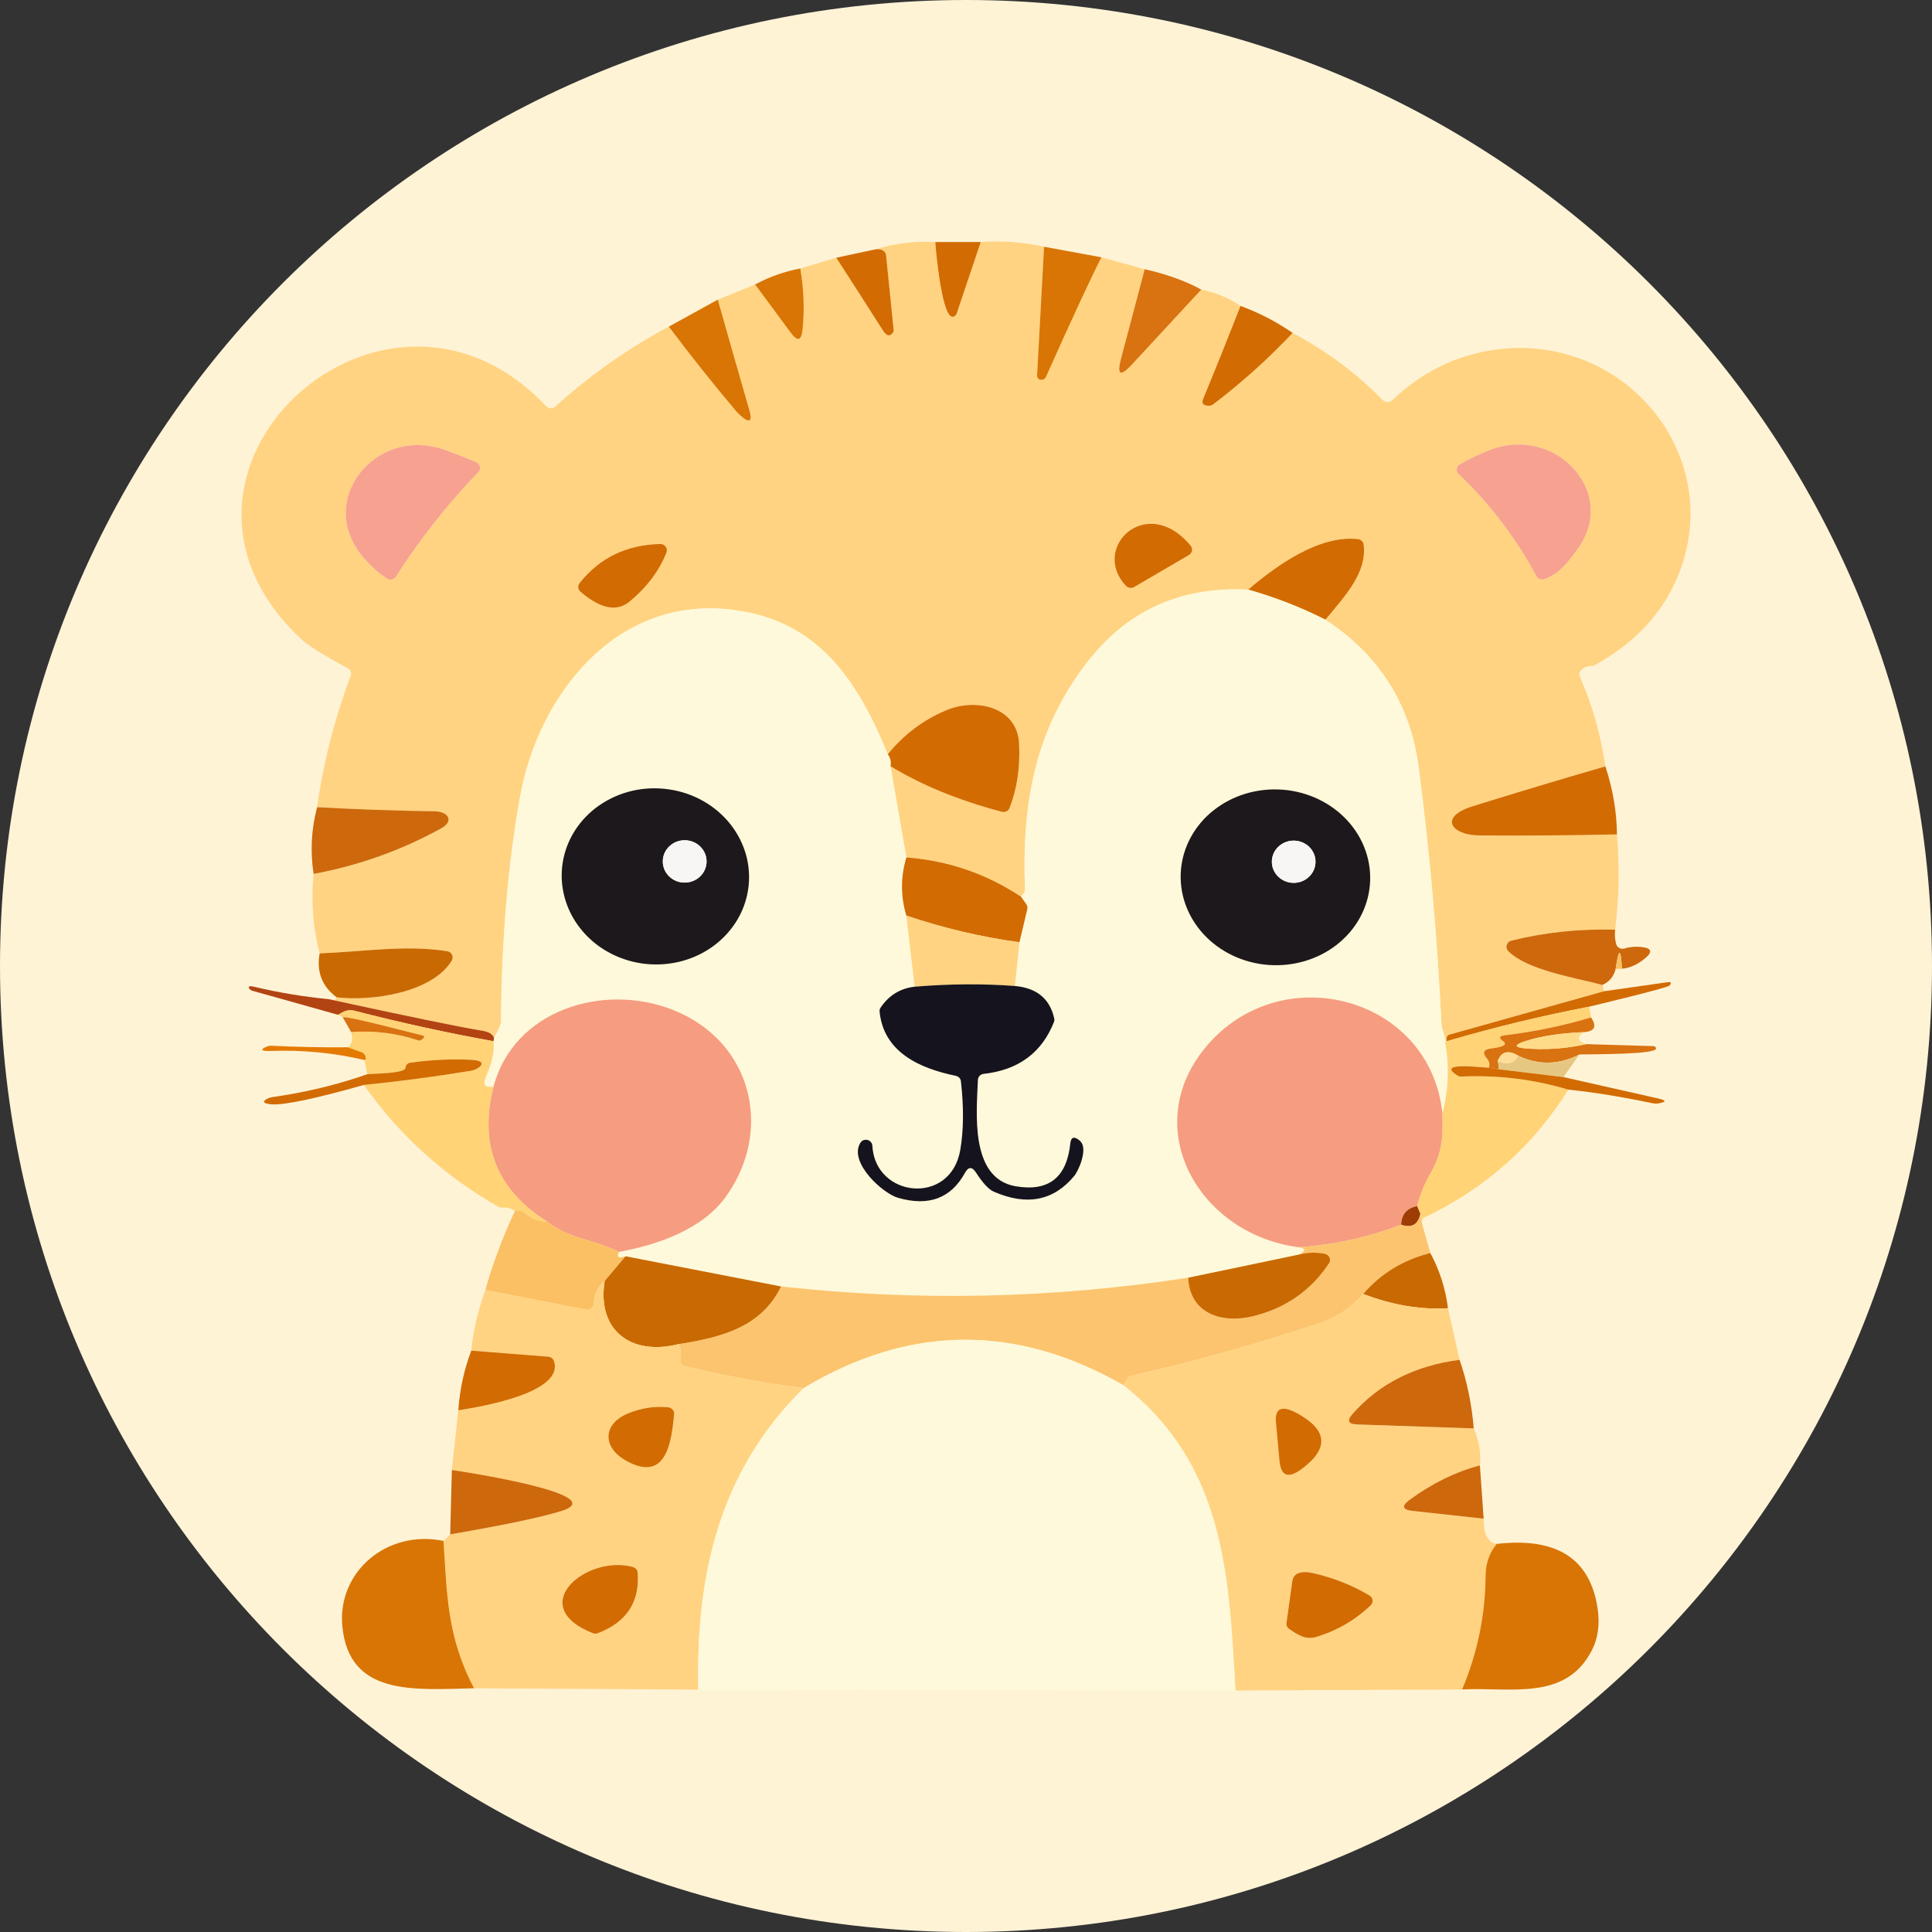 <svg width="32" height="32" viewBox="0 0 32 32" fill="none" xmlns="http://www.w3.org/2000/svg">
<rect x="0" y="0" width="32" height="32" fill="#333333" stroke="none"/>
<path d="M0 16C0 7.163 7.163 0 16 0C24.837 0 32 7.163 32 16C32 24.837 24.837 32 16 32C7.163 32 0 24.837 0 16Z" fill="#FFF3D6"/>
<g clip-path="url(#clip0_55889_43546)">
<path d="M17.293 4.087L17.177 6.221C17.177 6.239 17.183 6.256 17.195 6.269C17.206 6.282 17.223 6.29 17.241 6.291C17.282 6.295 17.313 6.273 17.333 6.226C17.748 5.293 18.052 4.639 18.243 4.262L18.96 4.459L18.568 5.938C18.495 6.214 18.556 6.246 18.752 6.034L19.897 4.796C20.14 4.846 20.356 4.937 20.546 5.067C20.345 5.582 20.139 6.095 19.928 6.607C19.897 6.684 19.93 6.721 20.027 6.72C20.051 6.719 20.074 6.711 20.093 6.698C20.566 6.339 21.005 5.945 21.41 5.514C21.973 5.814 22.471 6.186 22.903 6.628C22.913 6.638 22.925 6.646 22.938 6.652C22.951 6.657 22.965 6.661 22.979 6.661C22.993 6.661 23.007 6.659 23.02 6.654C23.034 6.649 23.046 6.641 23.056 6.631C23.52 6.193 24.046 5.92 24.635 5.813C26.793 5.423 28.548 7.426 27.841 9.413C27.601 10.087 27.127 10.621 26.419 11.015C26.403 11.025 26.385 11.03 26.366 11.03C26.295 11.03 26.237 11.052 26.192 11.096C26.177 11.111 26.166 11.13 26.162 11.15C26.158 11.17 26.161 11.191 26.169 11.21C26.377 11.69 26.517 12.184 26.59 12.694C25.854 12.906 25.12 13.126 24.388 13.355C23.819 13.534 24.041 13.834 24.499 13.837C25.257 13.843 26.018 13.837 26.782 13.82C26.826 14.362 26.816 14.888 26.752 15.399C26.162 15.382 25.589 15.442 25.032 15.58C25.014 15.585 24.997 15.594 24.984 15.606C24.971 15.619 24.961 15.635 24.956 15.652C24.951 15.67 24.95 15.689 24.955 15.706C24.959 15.724 24.969 15.741 24.982 15.754C25.303 16.074 26.1 16.194 26.541 16.314L26.568 16.418L24.009 17.136C23.994 17.14 23.98 17.15 23.971 17.163C23.962 17.176 23.958 17.192 23.96 17.207L23.964 17.246L23.938 17.272C23.943 17.145 23.881 17.074 23.875 16.959C23.807 15.541 23.682 14.129 23.5 12.722C23.364 11.671 22.848 10.851 21.952 10.264C22.29 9.859 22.643 9.482 22.586 9.02C22.583 8.997 22.572 8.975 22.555 8.959C22.538 8.942 22.515 8.932 22.491 8.929C21.841 8.859 21.136 9.373 20.674 9.767C19.573 9.711 18.693 10.101 18.034 10.936C17.139 12.068 16.924 13.31 16.977 14.731C16.979 14.755 16.971 14.779 16.955 14.799L16.912 14.853C16.338 14.472 15.705 14.255 15.012 14.202L14.749 12.691C15.265 13.005 15.88 13.257 16.593 13.446C16.619 13.453 16.647 13.45 16.67 13.438C16.694 13.427 16.712 13.407 16.721 13.382C16.844 13.072 16.897 12.719 16.88 12.323C16.854 11.708 16.168 11.554 15.67 11.765C15.291 11.925 14.97 12.167 14.705 12.492C14.2 11.272 13.559 10.275 12.13 10.1C10.168 9.857 8.907 11.558 8.614 13.195C8.413 14.313 8.308 15.56 8.298 16.935C8.297 16.967 8.259 17.054 8.183 17.194C8.164 17.131 8.099 17.09 7.988 17.072C7.649 17.018 6.8 16.844 5.441 16.549C5.509 16.594 5.553 16.584 5.575 16.518C6.147 16.588 7.159 16.446 7.483 15.91C7.491 15.895 7.496 15.879 7.497 15.862C7.498 15.845 7.495 15.829 7.487 15.813C7.48 15.798 7.469 15.785 7.455 15.775C7.441 15.764 7.425 15.758 7.407 15.755C6.711 15.645 6.01 15.765 5.294 15.791C5.183 15.36 5.15 14.921 5.194 14.475C5.945 14.336 6.649 14.084 7.307 13.72C7.532 13.595 7.417 13.442 7.204 13.439C6.553 13.428 5.903 13.405 5.252 13.37C5.356 12.628 5.542 11.903 5.808 11.195C5.817 11.172 5.817 11.146 5.808 11.123C5.799 11.1 5.782 11.081 5.76 11.068C5.359 10.854 5.096 10.688 4.972 10.57C2.058 7.812 6.372 3.884 9.045 6.728C9.055 6.738 9.066 6.747 9.079 6.752C9.092 6.758 9.106 6.761 9.12 6.762C9.134 6.763 9.149 6.761 9.162 6.756C9.175 6.751 9.188 6.744 9.198 6.734C9.769 6.217 10.395 5.775 11.078 5.41C11.438 5.89 11.812 6.359 12.198 6.817C12.245 6.87 12.51 7.132 12.412 6.794C12.236 6.183 12.061 5.573 11.889 4.963L12.507 4.712L13.098 5.512C13.21 5.662 13.274 5.645 13.293 5.461C13.327 5.122 13.314 4.784 13.255 4.447L13.851 4.269C14.11 4.669 14.367 5.069 14.621 5.469C14.682 5.565 14.737 5.58 14.786 5.515C14.798 5.499 14.803 5.479 14.801 5.459L14.676 4.228C14.674 4.21 14.667 4.192 14.656 4.178C14.646 4.163 14.631 4.151 14.614 4.143C14.579 4.128 14.54 4.124 14.496 4.131C14.818 4.031 15.15 3.99 15.491 4.009C15.501 4.151 15.603 5.308 15.792 5.245C15.805 5.241 15.816 5.234 15.826 5.225C15.835 5.216 15.842 5.205 15.846 5.192L16.244 4.009C16.597 3.984 16.946 4.01 17.293 4.087ZM25.578 9.592C25.828 9.507 25.987 9.296 26.15 9.064C26.792 8.146 25.759 7.034 24.678 7.453C24.508 7.519 24.342 7.598 24.182 7.689C24.167 7.697 24.155 7.708 24.146 7.721C24.137 7.735 24.131 7.75 24.129 7.765C24.127 7.781 24.129 7.797 24.134 7.812C24.139 7.827 24.148 7.841 24.16 7.852C24.681 8.349 25.11 8.913 25.447 9.542C25.459 9.564 25.479 9.581 25.503 9.59C25.527 9.6 25.554 9.6 25.578 9.592ZM7.886 7.654C7.723 7.586 7.558 7.521 7.391 7.46C6.217 7.024 5.195 8.311 6.036 9.254C6.153 9.385 6.276 9.494 6.405 9.581C6.417 9.589 6.431 9.595 6.445 9.598C6.459 9.601 6.474 9.601 6.489 9.598C6.503 9.595 6.516 9.59 6.528 9.582C6.54 9.573 6.55 9.563 6.558 9.551C6.954 8.93 7.408 8.353 7.921 7.821C7.933 7.809 7.942 7.794 7.946 7.778C7.951 7.762 7.952 7.745 7.948 7.729C7.945 7.712 7.937 7.697 7.926 7.684C7.916 7.671 7.902 7.661 7.886 7.654ZM18.65 9.704C18.666 9.722 18.689 9.734 18.714 9.737C18.739 9.74 18.764 9.735 18.785 9.723L19.693 9.193C19.706 9.185 19.717 9.175 19.726 9.163C19.734 9.151 19.74 9.137 19.743 9.122C19.745 9.108 19.745 9.093 19.741 9.078C19.737 9.064 19.73 9.051 19.721 9.039C18.996 8.16 18.053 9.072 18.65 9.704ZM9.614 9.801C9.946 10.085 10.218 10.139 10.429 9.963C10.718 9.722 10.921 9.451 11.039 9.151C11.045 9.135 11.047 9.117 11.045 9.101C11.043 9.084 11.036 9.068 11.026 9.054C11.016 9.04 11.002 9.029 10.986 9.021C10.971 9.013 10.953 9.01 10.936 9.01C10.376 9.023 9.93 9.24 9.599 9.659C9.583 9.68 9.575 9.706 9.578 9.733C9.581 9.759 9.594 9.783 9.614 9.801Z" fill="#FFD381"/>
<path d="M15.491 4.009H16.244L15.846 5.192C15.842 5.205 15.835 5.216 15.826 5.225C15.816 5.234 15.805 5.241 15.792 5.245C15.603 5.308 15.501 4.151 15.491 4.009Z" fill="#D26B01"/>
<path d="M17.293 4.087L18.243 4.262C18.052 4.639 17.748 5.293 17.333 6.225C17.313 6.273 17.282 6.295 17.241 6.291C17.223 6.29 17.206 6.282 17.195 6.269C17.183 6.256 17.177 6.239 17.177 6.221L17.293 4.087Z" fill="#D87504"/>
<path d="M14.496 4.131C14.54 4.124 14.579 4.128 14.614 4.143C14.631 4.151 14.646 4.163 14.656 4.178C14.667 4.192 14.674 4.21 14.676 4.228L14.801 5.459C14.803 5.479 14.798 5.499 14.786 5.515C14.737 5.58 14.682 5.565 14.621 5.469C14.367 5.069 14.11 4.669 13.851 4.269L14.496 4.131Z" fill="#D26B01"/>
<path d="M13.255 4.447C13.314 4.784 13.327 5.122 13.293 5.461C13.274 5.645 13.21 5.662 13.098 5.512L12.507 4.712C12.743 4.585 12.992 4.497 13.255 4.447Z" fill="#D87504"/>
<path d="M18.96 4.459C19.322 4.541 19.634 4.653 19.897 4.796L18.752 6.034C18.556 6.246 18.495 6.214 18.568 5.938L18.96 4.459Z" fill="#D97211"/>
<path d="M11.889 4.963C12.061 5.573 12.236 6.183 12.412 6.794C12.51 7.132 12.245 6.87 12.198 6.817C11.812 6.359 11.438 5.89 11.078 5.41L11.889 4.963Z" fill="#D87504"/>
<path d="M20.546 5.067C20.854 5.18 21.142 5.329 21.41 5.514C21.005 5.945 20.566 6.339 20.093 6.698C20.074 6.711 20.051 6.719 20.027 6.72C19.93 6.721 19.897 6.684 19.928 6.607C20.139 6.095 20.345 5.582 20.546 5.067Z" fill="#D26B01"/>
<path d="M25.579 9.592C25.554 9.6 25.527 9.6 25.503 9.591C25.479 9.581 25.459 9.564 25.447 9.542C25.11 8.913 24.681 8.349 24.16 7.852C24.148 7.841 24.14 7.827 24.134 7.812C24.129 7.797 24.127 7.781 24.129 7.766C24.131 7.75 24.137 7.735 24.146 7.721C24.155 7.708 24.167 7.697 24.182 7.689C24.342 7.598 24.508 7.519 24.678 7.453C25.759 7.034 26.792 8.146 26.15 9.064C25.987 9.296 25.828 9.507 25.579 9.592Z" fill="#F7A191"/>
<path d="M7.886 7.654C7.902 7.661 7.916 7.671 7.926 7.684C7.937 7.697 7.945 7.712 7.948 7.728C7.952 7.745 7.951 7.762 7.946 7.778C7.942 7.794 7.933 7.808 7.921 7.821C7.408 8.353 6.954 8.93 6.558 9.551C6.55 9.563 6.54 9.573 6.528 9.581C6.516 9.59 6.503 9.595 6.489 9.598C6.474 9.601 6.459 9.601 6.445 9.598C6.431 9.595 6.417 9.589 6.405 9.581C6.276 9.494 6.153 9.385 6.036 9.253C5.195 8.311 6.217 7.024 7.391 7.46C7.558 7.521 7.722 7.586 7.886 7.654Z" fill="#F7A191"/>
<path d="M18.65 9.704C18.053 9.072 18.996 8.16 19.721 9.039C19.73 9.051 19.737 9.064 19.741 9.078C19.745 9.093 19.745 9.108 19.743 9.122C19.74 9.137 19.734 9.151 19.726 9.163C19.717 9.175 19.706 9.185 19.693 9.193L18.785 9.723C18.764 9.735 18.739 9.74 18.714 9.737C18.689 9.734 18.667 9.722 18.65 9.704Z" fill="#D26B01"/>
<path d="M21.952 10.264C21.554 10.061 21.128 9.895 20.674 9.766C21.136 9.373 21.841 8.859 22.491 8.929C22.515 8.931 22.538 8.942 22.555 8.959C22.572 8.975 22.583 8.997 22.586 9.02C22.643 9.482 22.29 9.859 21.952 10.264Z" fill="#D26B01"/>
<path d="M9.614 9.801C9.594 9.783 9.581 9.759 9.578 9.733C9.575 9.706 9.583 9.68 9.599 9.659C9.93 9.24 10.376 9.023 10.936 9.01C10.953 9.01 10.971 9.013 10.986 9.021C11.002 9.029 11.016 9.04 11.026 9.054C11.036 9.068 11.043 9.084 11.045 9.101C11.047 9.117 11.045 9.135 11.039 9.151C10.921 9.451 10.718 9.722 10.429 9.963C10.218 10.139 9.946 10.085 9.614 9.801Z" fill="#D26B01"/>
<path d="M20.674 9.766C21.128 9.895 21.554 10.061 21.952 10.264C22.848 10.851 23.363 11.671 23.5 12.722C23.682 14.128 23.807 15.541 23.875 16.959C23.881 17.074 23.943 17.145 23.938 17.272C24.008 17.665 23.992 18.057 23.891 18.447C23.693 16.496 21.201 15.843 19.961 17.356C18.856 18.703 19.872 20.45 21.514 20.658C21.632 20.679 21.632 20.719 21.514 20.78L19.68 21.163C17.443 21.509 15.195 21.558 12.937 21.308L10.361 20.808C10.248 20.846 10.21 20.823 10.249 20.736C10.898 20.618 11.635 20.36 12.022 19.821C12.818 18.713 12.455 17.239 11.137 16.724C9.986 16.273 8.508 16.732 8.174 18C8.029 18.02 7.988 17.962 8.051 17.824C8.148 17.611 8.189 17.418 8.174 17.246L8.183 17.194C8.259 17.054 8.297 16.967 8.298 16.935C8.308 15.56 8.413 14.313 8.614 13.195C8.907 11.558 10.168 9.857 12.13 10.099C13.559 10.275 14.2 11.272 14.705 12.492C14.75 12.555 14.765 12.621 14.749 12.691L15.012 14.202C14.916 14.525 14.916 14.846 15.012 15.165L15.15 16.343C14.912 16.37 14.723 16.485 14.586 16.689C14.572 16.709 14.566 16.732 14.569 16.756C14.635 17.427 15.229 17.695 15.831 17.819C15.853 17.824 15.873 17.835 15.889 17.851C15.904 17.867 15.914 17.888 15.916 17.91C15.965 18.344 15.961 18.723 15.905 19.048C15.745 19.976 14.493 19.838 14.449 18.977C14.448 18.951 14.436 18.926 14.416 18.907C14.397 18.889 14.37 18.878 14.343 18.878C14.3 18.878 14.267 18.898 14.245 18.938C14.063 19.259 14.619 19.767 14.876 19.84C15.382 19.985 15.75 19.848 15.98 19.429C16.039 19.322 16.101 19.32 16.167 19.423C16.278 19.596 16.377 19.702 16.463 19.739C17.008 19.976 17.451 19.889 17.791 19.478C17.872 19.381 18.014 19.037 17.902 18.912C17.891 18.899 17.879 18.888 17.866 18.878C17.785 18.819 17.739 18.838 17.728 18.937C17.669 19.506 17.367 19.742 16.82 19.647C16.058 19.514 16.177 18.42 16.197 17.887C16.198 17.862 16.208 17.838 16.225 17.819C16.242 17.801 16.266 17.79 16.291 17.787C16.867 17.723 17.256 17.437 17.457 16.927C17.464 16.908 17.466 16.888 17.461 16.868C17.387 16.541 17.17 16.362 16.809 16.331L16.885 15.607L17.015 15.059C17.018 15.044 17.019 15.03 17.016 15.016C17.013 15.002 17.007 14.988 16.999 14.976L16.912 14.853L16.955 14.799C16.971 14.779 16.979 14.755 16.977 14.731C16.924 13.309 17.139 12.068 18.034 10.936C18.693 10.101 19.573 9.711 20.674 9.766ZM12.39 14.743C12.42 14.553 12.41 14.36 12.361 14.174C12.311 13.988 12.223 13.812 12.102 13.657C11.98 13.502 11.828 13.371 11.653 13.271C11.478 13.171 11.285 13.104 11.083 13.074C10.882 13.045 10.676 13.052 10.478 13.097C10.281 13.142 10.095 13.223 9.931 13.336C9.767 13.448 9.629 13.591 9.524 13.754C9.419 13.917 9.35 14.099 9.32 14.288C9.29 14.477 9.3 14.671 9.35 14.857C9.399 15.043 9.487 15.219 9.609 15.374C9.73 15.529 9.882 15.66 10.057 15.76C10.232 15.86 10.426 15.927 10.627 15.957C10.829 15.986 11.034 15.979 11.232 15.934C11.43 15.889 11.616 15.808 11.779 15.695C11.943 15.582 12.081 15.44 12.186 15.277C12.291 15.114 12.36 14.932 12.39 14.743ZM22.69 14.653C22.722 14.268 22.588 13.886 22.317 13.591C22.046 13.296 21.661 13.112 21.246 13.08C21.04 13.064 20.834 13.086 20.638 13.144C20.442 13.202 20.261 13.296 20.104 13.419C19.947 13.542 19.819 13.693 19.726 13.863C19.632 14.033 19.576 14.219 19.56 14.409C19.528 14.794 19.662 15.176 19.933 15.471C20.204 15.766 20.59 15.95 21.005 15.982C21.21 15.998 21.417 15.976 21.613 15.918C21.809 15.86 21.99 15.767 22.147 15.643C22.303 15.52 22.432 15.369 22.525 15.199C22.618 15.029 22.674 14.844 22.69 14.653Z" fill="#FEF9DA"/>
<path d="M14.749 12.691C14.765 12.621 14.75 12.555 14.705 12.492C14.97 12.167 15.291 11.925 15.67 11.765C16.168 11.554 16.854 11.708 16.88 12.323C16.897 12.719 16.844 13.072 16.721 13.383C16.712 13.407 16.694 13.427 16.67 13.438C16.646 13.45 16.619 13.453 16.593 13.446C15.879 13.257 15.265 13.005 14.749 12.691Z" fill="#D26B01"/>
<path d="M26.59 12.694C26.715 13.072 26.778 13.448 26.782 13.82C26.018 13.837 25.257 13.843 24.499 13.837C24.041 13.834 23.819 13.534 24.388 13.355C25.12 13.127 25.854 12.906 26.59 12.694Z" fill="#D26B01"/>
<path d="M12.39 14.743C12.36 14.932 12.291 15.114 12.186 15.277C12.081 15.44 11.943 15.582 11.78 15.695C11.616 15.808 11.43 15.889 11.232 15.934C11.034 15.979 10.829 15.986 10.627 15.957C10.426 15.927 10.232 15.86 10.057 15.76C9.882 15.66 9.73 15.529 9.609 15.374C9.487 15.219 9.399 15.043 9.35 14.857C9.3 14.671 9.29 14.477 9.32 14.288C9.35 14.099 9.419 13.918 9.524 13.754C9.629 13.591 9.767 13.448 9.931 13.336C10.095 13.223 10.281 13.142 10.478 13.097C10.676 13.052 10.882 13.045 11.083 13.075C11.285 13.104 11.478 13.171 11.653 13.271C11.828 13.371 11.98 13.502 12.102 13.657C12.223 13.812 12.311 13.988 12.361 14.174C12.41 14.36 12.42 14.553 12.39 14.743ZM11.703 14.268C11.703 14.175 11.664 14.086 11.597 14.02C11.528 13.954 11.436 13.917 11.34 13.917C11.293 13.917 11.245 13.926 11.201 13.944C11.158 13.961 11.118 13.987 11.084 14.02C11.05 14.052 11.024 14.091 11.005 14.134C10.987 14.176 10.978 14.222 10.978 14.268C10.978 14.314 10.987 14.36 11.005 14.402C11.024 14.445 11.05 14.483 11.084 14.516C11.118 14.548 11.158 14.574 11.201 14.592C11.245 14.609 11.293 14.618 11.34 14.618C11.436 14.618 11.528 14.582 11.597 14.516C11.664 14.45 11.703 14.361 11.703 14.268Z" fill="#1C181B"/>
<path d="M22.69 14.653C22.674 14.844 22.618 15.029 22.525 15.199C22.432 15.369 22.303 15.52 22.147 15.643C21.99 15.767 21.809 15.86 21.613 15.918C21.417 15.976 21.21 15.998 21.005 15.982C20.59 15.95 20.204 15.766 19.933 15.471C19.662 15.176 19.528 14.794 19.56 14.409C19.576 14.219 19.632 14.033 19.726 13.863C19.819 13.693 19.947 13.542 20.104 13.419C20.261 13.296 20.442 13.202 20.638 13.144C20.834 13.086 21.04 13.064 21.246 13.08C21.661 13.112 22.046 13.296 22.317 13.591C22.588 13.886 22.722 14.268 22.69 14.653ZM21.789 14.273C21.789 14.18 21.751 14.091 21.683 14.026C21.615 13.96 21.523 13.923 21.427 13.923C21.332 13.923 21.24 13.96 21.172 14.026C21.104 14.091 21.066 14.18 21.066 14.273C21.066 14.366 21.104 14.455 21.172 14.52C21.24 14.586 21.332 14.623 21.427 14.623C21.523 14.623 21.615 14.586 21.683 14.52C21.751 14.455 21.789 14.366 21.789 14.273Z" fill="#1C181B"/>
<path d="M5.252 13.37C5.903 13.405 6.553 13.428 7.204 13.438C7.417 13.442 7.532 13.595 7.307 13.72C6.649 14.084 5.945 14.335 5.194 14.475C5.137 14.102 5.156 13.734 5.252 13.37Z" fill="#CD680C"/>
<path d="M11.34 14.619C11.54 14.619 11.703 14.462 11.703 14.268C11.703 14.074 11.54 13.917 11.34 13.917C11.14 13.917 10.978 14.074 10.978 14.268C10.978 14.462 11.14 14.619 11.34 14.619Z" fill="#F8F6F5"/>
<path d="M21.427 14.623C21.627 14.623 21.789 14.466 21.789 14.273C21.789 14.08 21.627 13.924 21.427 13.924C21.228 13.924 21.066 14.08 21.066 14.273C21.066 14.466 21.228 14.623 21.427 14.623Z" fill="#F8F6F5"/>
<path d="M15.012 14.202C15.705 14.255 16.338 14.472 16.912 14.853L16.999 14.977C17.007 14.988 17.013 15.002 17.016 15.016C17.019 15.03 17.018 15.045 17.015 15.059L16.885 15.607C16.245 15.519 15.621 15.372 15.012 15.165C14.916 14.847 14.916 14.526 15.012 14.202Z" fill="#D26B01"/>
<path d="M15.012 15.165C15.621 15.371 16.245 15.519 16.885 15.607L16.809 16.331C16.272 16.291 15.719 16.295 15.15 16.343L15.012 15.165Z" fill="#FFD381"/>
<path d="M26.752 15.399C26.742 15.48 26.748 15.559 26.769 15.637C26.773 15.651 26.779 15.664 26.788 15.675C26.797 15.686 26.808 15.695 26.821 15.702C26.834 15.709 26.848 15.713 26.862 15.714C26.877 15.716 26.892 15.714 26.906 15.71C26.998 15.682 27.095 15.674 27.197 15.686C27.355 15.706 27.374 15.766 27.254 15.867C27.129 15.974 26.999 16.033 26.864 16.045C26.846 15.693 26.812 15.695 26.76 16.049C26.73 16.173 26.656 16.262 26.541 16.314C26.1 16.194 25.303 16.074 24.982 15.754C24.969 15.74 24.959 15.724 24.955 15.706C24.95 15.688 24.951 15.67 24.956 15.652C24.961 15.635 24.971 15.619 24.984 15.606C24.997 15.593 25.014 15.584 25.032 15.58C25.589 15.442 26.162 15.382 26.752 15.399Z" fill="#CD680C"/>
<path d="M5.575 16.518C5.333 16.337 5.24 16.095 5.294 15.791C6.011 15.765 6.711 15.645 7.407 15.755C7.425 15.758 7.441 15.764 7.455 15.775C7.469 15.785 7.48 15.798 7.487 15.813C7.495 15.829 7.498 15.845 7.497 15.862C7.496 15.879 7.491 15.895 7.483 15.91C7.159 16.446 6.147 16.588 5.575 16.518Z" fill="#C96901"/>
<path d="M26.864 16.045L26.76 16.049C26.812 15.695 26.846 15.694 26.864 16.045Z" fill="#FBC063"/>
<path d="M26.322 16.674C25.526 16.827 24.74 17.018 23.964 17.246L23.96 17.207C23.958 17.192 23.962 17.176 23.971 17.163C23.98 17.15 23.994 17.14 24.009 17.136L26.568 16.418L27.622 16.268C27.678 16.259 27.69 16.278 27.655 16.322C27.622 16.365 26.353 16.664 26.322 16.674Z" fill="#D26B01"/>
<path d="M16.809 16.331C17.17 16.363 17.388 16.541 17.461 16.868C17.466 16.888 17.464 16.908 17.457 16.927C17.256 17.437 16.867 17.723 16.291 17.787C16.266 17.79 16.242 17.801 16.225 17.819C16.208 17.838 16.198 17.862 16.197 17.887C16.177 18.42 16.058 19.514 16.82 19.648C17.367 19.742 17.669 19.506 17.728 18.937C17.739 18.838 17.785 18.819 17.866 18.878C17.879 18.888 17.891 18.899 17.902 18.912C18.014 19.037 17.872 19.381 17.792 19.478C17.451 19.889 17.008 19.976 16.463 19.739C16.377 19.702 16.278 19.596 16.167 19.423C16.101 19.32 16.039 19.322 15.981 19.429C15.75 19.848 15.382 19.985 14.876 19.84C14.619 19.767 14.063 19.259 14.245 18.938C14.267 18.898 14.3 18.878 14.343 18.878C14.37 18.878 14.397 18.889 14.416 18.907C14.436 18.926 14.448 18.951 14.449 18.977C14.493 19.838 15.745 19.976 15.905 19.048C15.961 18.724 15.965 18.344 15.916 17.91C15.914 17.888 15.904 17.867 15.889 17.851C15.873 17.835 15.853 17.824 15.831 17.819C15.229 17.695 14.635 17.427 14.569 16.756C14.566 16.732 14.572 16.709 14.586 16.689C14.723 16.485 14.912 16.37 15.15 16.343C15.719 16.295 16.272 16.291 16.809 16.331Z" fill="#15131D"/>
<path d="M5.441 16.549C6.8 16.844 7.649 17.018 7.988 17.072C8.099 17.09 8.164 17.131 8.183 17.194L8.174 17.246C7.406 17.108 6.644 16.941 5.888 16.746C5.757 16.711 5.704 16.75 5.598 16.808L4.18 16.41C4.163 16.406 4.147 16.396 4.136 16.382C4.098 16.336 4.127 16.324 4.224 16.347C4.624 16.442 5.03 16.509 5.441 16.549Z" fill="#B24312"/>
<path d="M10.249 20.736C9.851 20.531 9.435 20.525 9.07 20.238C8.226 19.71 7.928 18.965 8.174 18C8.508 16.732 9.986 16.273 11.137 16.724C12.455 17.239 12.818 18.713 12.022 19.821C11.635 20.36 10.898 20.618 10.249 20.736Z" fill="#F69C80"/>
<path d="M23.891 18.447C23.9 18.836 23.897 19.081 23.688 19.446C23.592 19.614 23.52 19.791 23.472 19.977C23.302 20.01 23.214 20.113 23.207 20.285C22.662 20.494 22.097 20.618 21.514 20.658C19.872 20.45 18.856 18.703 19.961 17.356C21.201 15.843 23.693 16.496 23.891 18.447Z" fill="#F69C80"/>
<path d="M26.322 16.674L26.353 16.852C25.886 16.991 25.409 17.09 24.921 17.148C24.831 17.159 24.822 17.191 24.895 17.244C24.972 17.3 24.907 17.341 24.7 17.366C24.571 17.381 24.548 17.437 24.63 17.534C24.67 17.582 24.68 17.632 24.659 17.684C24.604 17.691 23.751 17.57 24.14 17.814C24.159 17.826 24.181 17.831 24.203 17.831C24.812 17.804 25.403 17.876 25.976 18.048C25.396 18.98 24.6 19.686 23.59 20.166C23.56 20.18 23.547 20.213 23.552 20.264L23.526 20.107L23.472 19.977C23.52 19.791 23.592 19.613 23.688 19.446C23.897 19.08 23.9 18.836 23.891 18.447C23.992 18.057 24.008 17.665 23.938 17.272L23.964 17.246C24.74 17.018 25.526 16.827 26.322 16.674Z" fill="#FFD376"/>
<path d="M8.174 17.246C8.189 17.418 8.148 17.611 8.051 17.824C7.988 17.962 8.029 18.02 8.174 18C7.928 18.965 8.226 19.71 9.07 20.237C8.917 20.232 8.784 20.179 8.673 20.079C8.662 20.069 8.648 20.061 8.633 20.056C8.618 20.052 8.602 20.05 8.586 20.052L8.528 20.059C8.47 20.014 8.4 19.995 8.318 20.001C8.297 20.003 8.274 19.998 8.255 19.988C7.361 19.479 6.618 18.806 6.027 17.97C6.599 17.913 7.191 17.835 7.802 17.735C7.925 17.715 8.124 17.57 7.803 17.554C7.464 17.537 7.127 17.553 6.791 17.603C6.771 17.606 6.753 17.615 6.74 17.63C6.726 17.645 6.719 17.663 6.718 17.683C6.716 17.784 6.192 17.78 6.086 17.792L6.035 17.557C6.057 17.552 6.064 17.533 6.055 17.499C6.05 17.483 6.042 17.468 6.03 17.456C6.019 17.443 6.004 17.434 5.988 17.428L5.759 17.346C5.832 17.3 5.851 17.216 5.816 17.094C6.195 17.066 6.565 17.112 6.927 17.232C6.935 17.235 6.944 17.236 6.954 17.234C6.963 17.233 6.971 17.229 6.978 17.223L7 17.206C7.039 17.177 7.034 17.157 6.986 17.147C6.858 17.119 5.689 16.806 5.678 16.852L5.598 16.808C5.704 16.75 5.757 16.711 5.888 16.745C6.644 16.941 7.406 17.108 8.174 17.246Z" fill="#FFD376"/>
<path d="M5.816 17.094L5.678 16.852C5.689 16.806 6.858 17.119 6.986 17.147C7.034 17.157 7.039 17.177 7 17.206L6.978 17.223C6.971 17.229 6.963 17.233 6.954 17.234C6.945 17.236 6.935 17.235 6.927 17.232C6.565 17.112 6.195 17.066 5.816 17.094Z" fill="#D97211"/>
<path d="M26.353 16.852C26.451 16.999 26.415 17.08 26.244 17.095C25.907 17.109 25.622 17.147 25.387 17.209C25.029 17.305 25.035 17.36 25.406 17.373C25.699 17.384 25.988 17.358 26.272 17.294L27.387 17.327C27.398 17.327 27.408 17.331 27.416 17.338C27.424 17.346 27.429 17.355 27.43 17.366C27.44 17.462 26.487 17.461 26.16 17.465C25.817 17.639 25.478 17.645 25.143 17.484C24.978 17.387 24.866 17.418 24.806 17.576C24.822 17.627 24.827 17.672 24.82 17.71L24.659 17.684C24.68 17.632 24.67 17.582 24.63 17.534C24.547 17.437 24.571 17.381 24.7 17.366C24.907 17.341 24.972 17.3 24.895 17.244C24.822 17.191 24.831 17.159 24.921 17.148C25.409 17.09 25.886 16.991 26.353 16.852Z" fill="#D97211"/>
<path d="M26.244 17.095C26.112 17.171 26.121 17.237 26.272 17.294C25.988 17.358 25.699 17.384 25.407 17.373C25.035 17.36 25.029 17.305 25.387 17.209C25.622 17.147 25.907 17.109 26.244 17.095Z" fill="#FEDB89"/>
<path d="M5.759 17.346L5.988 17.428C6.004 17.434 6.019 17.443 6.03 17.456C6.042 17.468 6.05 17.483 6.055 17.499C6.064 17.533 6.057 17.552 6.035 17.557C5.529 17.438 5.016 17.388 4.495 17.407C4.184 17.419 4.441 17.318 4.477 17.32C4.904 17.341 5.332 17.35 5.759 17.346Z" fill="#E57A03"/>
<path d="M25.143 17.484C25.088 17.617 24.976 17.648 24.806 17.576C24.866 17.418 24.978 17.387 25.143 17.484Z" fill="#FFDD97"/>
<path d="M25.143 17.484C25.478 17.645 25.817 17.639 26.16 17.466L25.896 17.84L24.82 17.71C24.827 17.672 24.822 17.627 24.806 17.576C24.976 17.648 25.088 17.617 25.143 17.484Z" fill="#E6C781"/>
<path d="M6.027 17.97C5.214 18.2 4.703 18.307 4.496 18.291C4.248 18.271 4.443 18.18 4.506 18.172C5.047 18.097 5.573 17.971 6.086 17.792C6.192 17.78 6.716 17.784 6.718 17.683C6.719 17.663 6.726 17.645 6.74 17.63C6.753 17.615 6.771 17.606 6.791 17.603C7.127 17.554 7.464 17.537 7.803 17.554C8.124 17.57 7.925 17.715 7.802 17.735C7.191 17.835 6.599 17.913 6.027 17.97Z" fill="#D26B01"/>
<path d="M24.659 17.684L24.82 17.71L25.896 17.84L27.459 18.193C27.608 18.226 27.607 18.254 27.456 18.277C27.43 18.281 27.402 18.279 27.371 18.273C26.829 18.16 26.364 18.086 25.976 18.048C25.403 17.876 24.812 17.804 24.203 17.831C24.181 17.831 24.159 17.826 24.14 17.814C23.751 17.571 24.604 17.691 24.659 17.684Z" fill="#D26B01"/>
<path d="M23.472 19.977L23.526 20.107C23.486 20.287 23.38 20.346 23.207 20.285C23.214 20.113 23.302 20.01 23.472 19.977Z" fill="#9D3D05"/>
<path d="M9.07 20.238C9.435 20.525 9.851 20.531 10.249 20.736C10.21 20.823 10.248 20.847 10.362 20.808L10.015 21.218C9.899 21.311 9.839 21.437 9.835 21.593C9.834 21.609 9.83 21.623 9.823 21.637C9.816 21.651 9.806 21.663 9.794 21.672C9.782 21.681 9.767 21.688 9.752 21.692C9.737 21.695 9.721 21.695 9.706 21.692L8.039 21.367C8.161 20.93 8.324 20.495 8.528 20.06L8.586 20.052C8.602 20.05 8.618 20.052 8.633 20.056C8.648 20.061 8.662 20.069 8.673 20.079C8.784 20.179 8.917 20.232 9.07 20.238Z" fill="#FBC063"/>
<path d="M23.526 20.107L23.552 20.264L23.691 20.754C23.244 20.866 22.873 21.092 22.579 21.432C22.384 21.658 22.136 21.822 21.834 21.923C20.817 22.263 19.784 22.551 18.737 22.788C18.722 22.791 18.709 22.797 18.697 22.806C18.684 22.814 18.674 22.825 18.667 22.838L18.606 22.943C16.826 21.924 15.061 21.94 13.31 22.992C12.655 22.908 12.001 22.787 11.349 22.629C11.322 22.622 11.299 22.606 11.285 22.584C11.27 22.562 11.264 22.535 11.269 22.509C11.286 22.421 11.277 22.339 11.243 22.262C11.948 22.149 12.605 21.987 12.937 21.308C15.195 21.558 17.443 21.509 19.68 21.163C19.706 21.759 20.239 21.929 20.761 21.799C21.298 21.665 21.715 21.373 22.012 20.925C22.022 20.911 22.028 20.895 22.029 20.878C22.031 20.861 22.028 20.844 22.021 20.829C22.014 20.813 22.004 20.799 21.99 20.789C21.977 20.778 21.961 20.77 21.944 20.767C21.8 20.739 21.656 20.743 21.514 20.78C21.632 20.719 21.632 20.679 21.514 20.658C22.097 20.618 22.662 20.494 23.207 20.285C23.38 20.346 23.486 20.287 23.526 20.107Z" fill="#FCC46E"/>
<path d="M19.68 21.163L21.514 20.78C21.656 20.743 21.8 20.739 21.944 20.767C21.961 20.77 21.977 20.778 21.99 20.789C22.004 20.799 22.014 20.813 22.021 20.829C22.028 20.844 22.031 20.861 22.029 20.878C22.028 20.895 22.022 20.911 22.012 20.925C21.715 21.373 21.298 21.665 20.761 21.799C20.239 21.929 19.706 21.759 19.68 21.163Z" fill="#C96901"/>
<path d="M23.691 20.754C23.845 21.04 23.942 21.345 23.983 21.668C23.529 21.695 23.061 21.617 22.579 21.432C22.873 21.092 23.244 20.866 23.691 20.754Z" fill="#C96901"/>
<path d="M10.361 20.808L12.937 21.308C12.605 21.987 11.948 22.149 11.243 22.262C10.441 22.465 9.885 22.025 10.015 21.218L10.361 20.808Z" fill="#C96901"/>
<path d="M10.015 21.218C9.885 22.025 10.441 22.465 11.243 22.262C11.277 22.339 11.286 22.421 11.269 22.509C11.264 22.535 11.27 22.562 11.285 22.584C11.299 22.606 11.322 22.622 11.349 22.629C12.001 22.787 12.655 22.908 13.31 22.992C11.907 24.376 11.526 26.094 11.566 27.985L7.852 27.964C7.399 27.106 7.405 26.392 7.345 25.523L7.457 25.414C8.373 25.256 8.99 25.126 9.308 25.024C10.171 24.746 7.526 24.352 7.484 24.348L7.591 23.359C8.067 23.286 9.35 23.048 9.174 22.541C9.168 22.522 9.155 22.505 9.139 22.493C9.122 22.48 9.102 22.473 9.081 22.471L7.806 22.371C7.839 22.04 7.916 21.705 8.039 21.367L9.706 21.692C9.721 21.695 9.737 21.695 9.752 21.692C9.767 21.688 9.782 21.681 9.794 21.672C9.806 21.663 9.816 21.651 9.823 21.637C9.83 21.623 9.834 21.609 9.835 21.593C9.839 21.437 9.899 21.311 10.015 21.218ZM10.377 24.198C11.059 24.573 11.123 23.833 11.166 23.425C11.169 23.397 11.16 23.37 11.142 23.349C11.124 23.327 11.099 23.314 11.07 23.31C10.853 23.287 10.637 23.318 10.423 23.402C9.979 23.574 9.965 23.971 10.377 24.198ZM9.819 27.051C9.844 27.061 9.872 27.061 9.898 27.052C10.376 26.872 10.598 26.538 10.562 26.048C10.56 26.027 10.552 26.006 10.538 25.99C10.524 25.973 10.505 25.961 10.484 25.955C9.721 25.742 8.684 26.598 9.819 27.051Z" fill="#FFD381"/>
<path d="M22.579 21.432C23.061 21.617 23.529 21.695 23.983 21.668L24.175 22.523C23.433 22.62 22.841 22.921 22.4 23.423C22.304 23.532 22.33 23.588 22.478 23.593L24.41 23.659C24.498 23.864 24.532 24.069 24.512 24.272C24.111 24.377 23.724 24.567 23.35 24.84C23.207 24.945 23.224 25.007 23.403 25.026L24.574 25.154C24.572 25.409 24.644 25.549 24.79 25.573C24.669 25.72 24.608 25.893 24.606 26.092C24.602 26.746 24.472 27.376 24.217 27.983L20.463 28C20.353 26.079 20.286 24.265 18.606 22.943L18.667 22.838C18.674 22.825 18.684 22.815 18.696 22.806C18.708 22.797 18.722 22.791 18.737 22.788C19.784 22.551 20.817 22.263 21.834 21.923C22.136 21.822 22.384 21.658 22.579 21.432ZM21.49 23.411C21.23 23.269 21.111 23.32 21.134 23.564L21.192 24.196C21.216 24.451 21.338 24.496 21.56 24.331C22.016 23.993 21.992 23.686 21.49 23.411ZM21.353 26.981C21.494 27.077 21.626 27.166 21.8 27.113C22.144 27.01 22.445 26.835 22.703 26.589C22.715 26.578 22.723 26.564 22.729 26.55C22.734 26.535 22.736 26.519 22.734 26.503C22.732 26.487 22.726 26.472 22.717 26.459C22.708 26.445 22.697 26.434 22.683 26.426C22.395 26.256 22.087 26.133 21.758 26.058C21.54 26.009 21.422 26.056 21.403 26.2L21.308 26.883C21.305 26.901 21.308 26.921 21.316 26.938C21.324 26.955 21.337 26.97 21.353 26.981Z" fill="#FFD381"/>
<path d="M18.606 22.943C20.286 24.265 20.353 26.079 20.463 28C16.295 27.983 13.742 27.981 12.803 27.993C12.129 28.002 11.717 27.999 11.566 27.985C11.526 26.094 11.907 24.376 13.31 22.992C15.061 21.94 16.826 21.924 18.606 22.943Z" fill="#FEF9DA"/>
<path d="M7.806 22.371L9.081 22.471C9.102 22.472 9.122 22.48 9.138 22.493C9.155 22.505 9.168 22.522 9.174 22.541C9.35 23.048 8.067 23.286 7.591 23.359C7.614 23.019 7.685 22.69 7.806 22.371Z" fill="#D26B01"/>
<path d="M24.175 22.523C24.299 22.88 24.377 23.259 24.41 23.659L22.478 23.593C22.33 23.588 22.304 23.531 22.4 23.422C22.841 22.92 23.433 22.62 24.175 22.523Z" fill="#CD680C"/>
<path d="M10.377 24.198C9.965 23.971 9.979 23.574 10.423 23.402C10.637 23.318 10.853 23.287 11.07 23.31C11.099 23.314 11.124 23.327 11.142 23.349C11.16 23.37 11.169 23.397 11.166 23.425C11.123 23.833 11.059 24.574 10.377 24.198Z" fill="#D26B01"/>
<path d="M21.49 23.411C21.992 23.686 22.016 23.993 21.56 24.331C21.338 24.496 21.216 24.451 21.192 24.196L21.134 23.564C21.111 23.32 21.23 23.269 21.49 23.411Z" fill="#D26B01"/>
<path d="M24.512 24.272L24.574 25.154L23.403 25.026C23.224 25.007 23.207 24.945 23.35 24.84C23.724 24.567 24.111 24.377 24.512 24.272Z" fill="#CD680C"/>
<path d="M7.484 24.348C7.526 24.352 10.171 24.746 9.308 25.024C8.99 25.126 8.373 25.256 7.457 25.414L7.484 24.348Z" fill="#CD680C"/>
<path d="M7.345 25.522C7.405 26.392 7.399 27.106 7.852 27.963C6.841 27.988 5.779 28.09 5.67 26.933C5.586 26.043 6.399 25.33 7.345 25.522Z" fill="#D87504"/>
<path d="M24.217 27.983C24.472 27.376 24.602 26.746 24.606 26.091C24.608 25.893 24.669 25.72 24.79 25.572C25.784 25.458 26.341 25.816 26.462 26.646C26.5 26.905 26.468 27.133 26.368 27.331C25.932 28.186 25.005 27.94 24.217 27.983Z" fill="#D87504"/>
<path d="M9.819 27.051C8.684 26.599 9.721 25.742 10.484 25.955C10.505 25.961 10.524 25.973 10.538 25.99C10.552 26.006 10.56 26.027 10.562 26.048C10.598 26.538 10.376 26.872 9.898 27.052C9.872 27.061 9.844 27.061 9.819 27.051Z" fill="#D26B01"/>
<path d="M21.353 26.981C21.337 26.97 21.324 26.955 21.316 26.938C21.308 26.921 21.305 26.901 21.308 26.883L21.403 26.2C21.422 26.056 21.54 26.009 21.758 26.058C22.087 26.133 22.395 26.256 22.683 26.426C22.697 26.434 22.708 26.445 22.717 26.459C22.726 26.472 22.732 26.487 22.734 26.503C22.736 26.519 22.734 26.535 22.729 26.55C22.723 26.564 22.715 26.578 22.703 26.589C22.445 26.835 22.144 27.01 21.8 27.113C21.626 27.166 21.494 27.077 21.353 26.981Z" fill="#D26B01"/>
</g>
<defs>
<clipPath id="clip0_55889_43546">
<rect width="24" height="24" fill="white" transform="translate(4 4)"/>
</clipPath>
</defs>
</svg>
